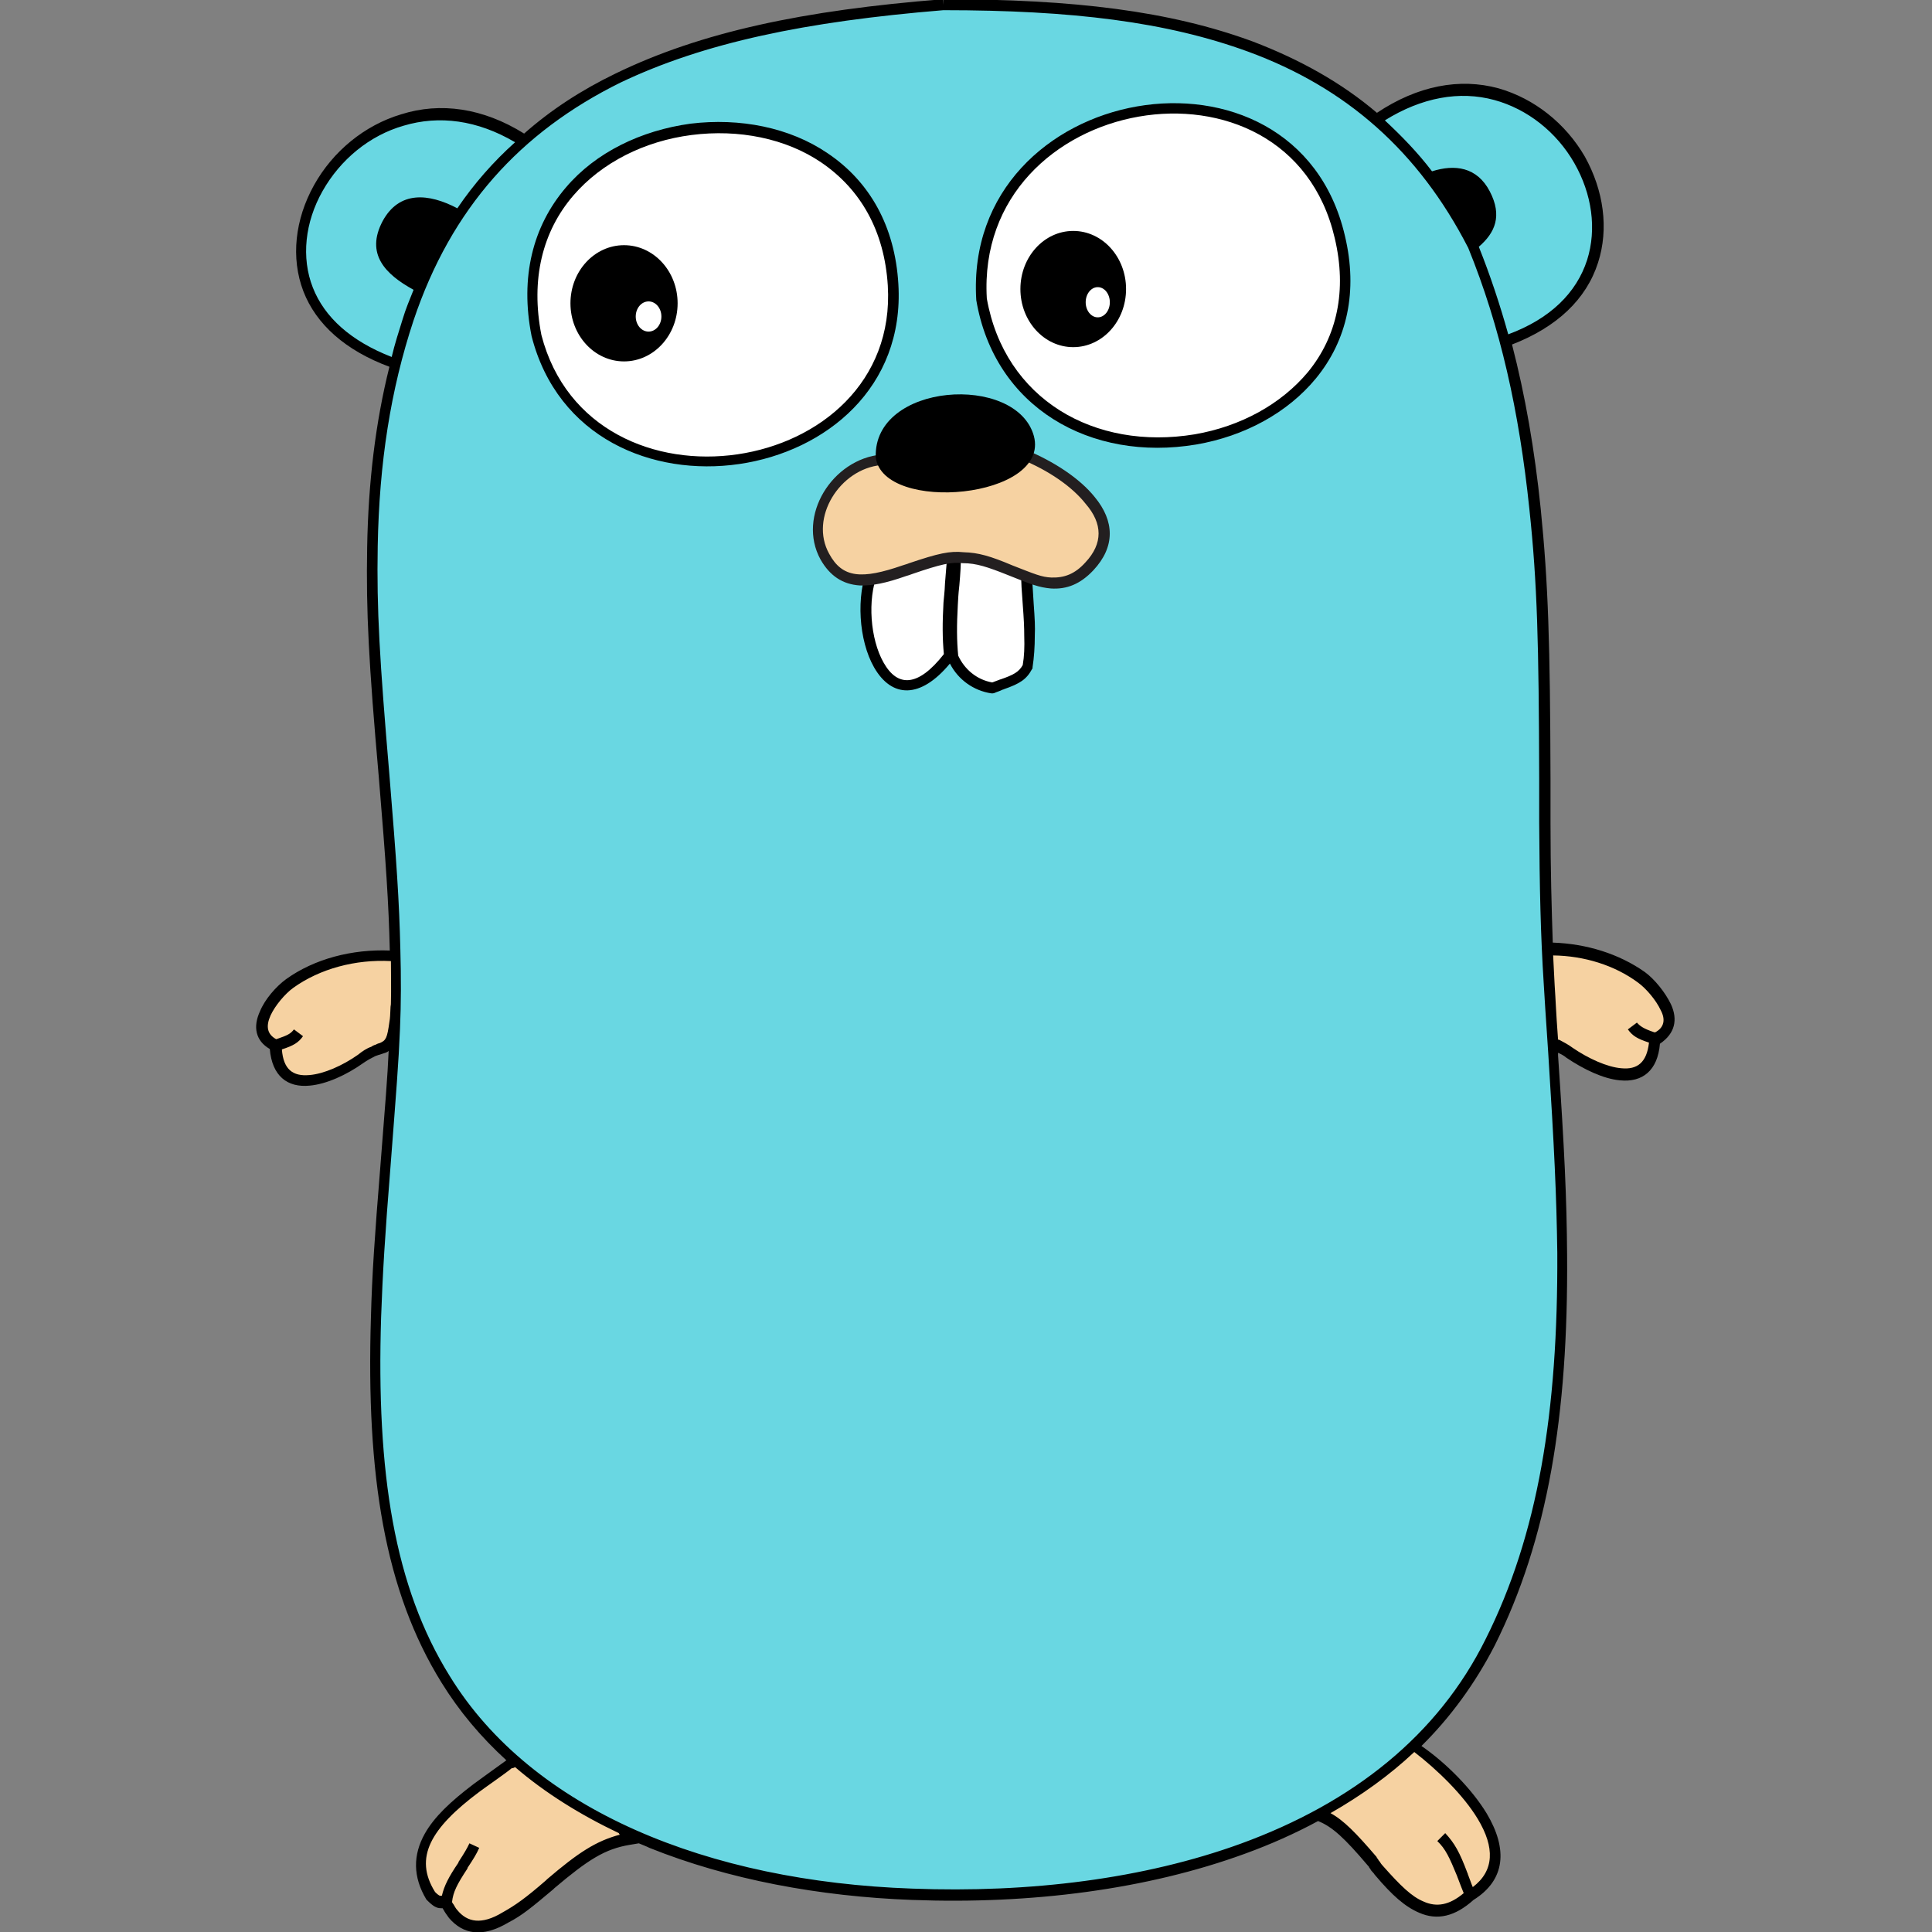 <?xml version="1.0" encoding="utf-8"?>
<!-- Generator: Adobe Illustrator 24.0.2, SVG Export Plug-In . SVG Version: 6.00 Build 0)  -->
<svg version="1.1" id="Capa_1" xmlns="http://www.w3.org/2000/svg" xmlns:xlink="http://www.w3.org/1999/xlink" x="0px" y="0px"
	 viewBox="0 0 512 512" style="enable-background:new 0 0 512 512;" xml:space="preserve">
<rect x="0" y="0" width="512" height="512" fill="#808080" stroke="none"/>
<style type="text/css">
	.st0{fill:#F6D2A2;}
	.st1{fill:#69D7E2;}
	.st2{fill:#FFFFFF;}
	.st3{fill:#231F20;}
</style>
<g>
	<path class="st0" d="M72.8,277c0.7,15.1,15.9,8.1,22.6,3.4c6.5-4.6,8.4-0.7,9-9.5c0.4-5.9,1-11.6,0.7-17.5
		c-9.8-0.9-20.4,1.5-28.5,7.3C72.3,263.6,64.7,273.3,72.8,277"/>
	<path class="st0" d="M374.3,462.9c11.6,7.2,32.9,28.9,15.4,39.5c-16.7,15.3-26.1-16.9-40.8-21.3
		C355.2,472.5,363.1,464.5,374.3,462.9L374.3,462.9L374.3,462.9z"/>
	<path class="st0" d="M166.6,487.5c-13.7,2.1-21.3,14.4-32.8,20.7c-10.7,6.3-14.8-2.1-15.7-3.8c-1.6-0.7-1.5,0.7-4.1-1.9
		c-10-15.7,10.3-27.2,20.9-35C149.6,464.5,158.8,477.3,166.6,487.5L166.6,487.5L166.6,487.5z"/>
	<path class="st0" d="M438.8,275.1c-0.7,15.1-15.9,8.1-22.6,3.4c-6.5-4.6-8.4-0.7-9-9.5c-0.4-5.9-1-11.6-0.7-17.5
		c9.8-0.9,20.4,1.5,28.5,7.3C439.1,261.7,446.9,271.4,438.8,275.1"/>
	<path class="st1" d="M398.7,90.6c52.4-18.5,11.5-90.3-34.2-58.6c-30-25.7-71.2-30.4-114.6-30.4c-42.4,3.4-82.8,11.2-111,35.8
		C93.3,8,51.3,78.5,104.8,96.3c-15,58.2,2.1,117.5-0.3,176.7c-2.2,53.2-16.2,124.4,13.4,172.1c25.1,40.8,79.2,55.4,123.7,57
		c56.8,2.1,125.7-11.9,153.3-67c26.4-52.4,19.1-117.8,15.7-174.3C407.2,203.7,413.5,145.7,398.7,90.6L398.7,90.6z"/>
	<path d="M442.8,266.1c-1.5-3.1-4.3-6.6-6.9-8.5c-6.8-4.8-15.4-7.5-24.4-7.8c-0.3-9.1-0.6-19.1-0.6-31.7v-11.5
		c-0.1-36.1-0.6-52-2.6-71.8c-1.6-15.6-4.1-30-7.6-43.5c11.9-4.6,19.7-12,22.8-21.7c2.9-9,1.5-19.1-3.5-28.1
		c-5.1-8.8-13.4-15.4-22.9-18.1c-10.3-2.8-21.4-0.7-32.2,6.5c-9.5-8.1-20.6-14.2-32.9-18.9C310,2.9,284.6-0.2,250-0.2v1.5l-0.1-1.5
		c-36.9,2.9-64.2,8.7-86.8,19.7c-9.1,4.4-17.2,9.7-24.2,15.9c-10.9-6.8-22.2-8.4-32.6-5.1c-9.7,2.9-18.1,9.8-23.1,18.8
		c-5,9-6.2,19.2-2.8,28.1c3.4,8.8,11.2,15.7,22.8,20c-3.7,14.8-5.6,30.6-5.9,47.9c-0.3,16.9,0.4,30.4,3.1,61
		c1.9,22.8,2.6,33.2,2.9,45.8c-10-0.4-20,2.2-27.5,7.6c-2.6,1.9-5.6,5.3-6.9,8.5c-1.9,4.1-1.2,7.8,2.6,10c0.6,7.1,4.6,10.3,10.6,9.7
		c4.4-0.4,9.7-2.8,14.2-6c1-0.7,2.1-1.3,3.1-1.8c0.4-0.1,0.7-0.3,1.2-0.4c0,0,0.9-0.3,1.2-0.4c0.4-0.1,0.9-0.3,1.2-0.6
		c-0.3,6.9-0.9,14.1-2.2,30.6c-1.5,18.5-2.2,28.6-2.5,40c-1.3,42,3.7,72.6,18.7,96.8c4.7,7.6,10.4,14.4,17.2,20.6
		c-1.3,0.9-6.9,5-8.7,6.3c-6.2,4.7-10.4,8.7-12.9,13.1c-3.2,5.7-3.2,11.5,0.4,17.5l0.1,0.1l0.1,0.1c1.6,1.6,2.5,2.1,3.7,2.1h0.1h0.3
		l0,0c0.1,0.3,0.3,0.4,0.4,0.7c0.4,0.7,0.9,1.3,1.3,1.9c3.7,4.3,8.8,5.3,15.7,1.2c3.7-1.9,6.3-4.1,11.9-8.8c0.1-0.1,0.1-0.1,0.3-0.3
		c9-7.6,13.4-10.4,20-11.5l2.4-0.4c0.9,0.4,1.8,0.7,2.8,1.2c20.9,8.4,45.1,12.9,69.6,13.8c31.7,1.2,62.3-2.8,88.1-12.2
		c6.9-2.5,13.4-5.4,19.5-8.7c3.8,1.5,7.1,4.6,13.2,11.8c0.3,0.3,0.3,0.3,0.4,0.6c0.3,0.3,0.3,0.4,0.4,0.6c0.3,0.4,0.7,0.7,1,1.2
		c4.8,5.7,8.1,8.5,11.8,10.1c4.8,2.1,9.5,1,14.4-3.4c8.5-5.3,9.1-13.5,3.5-22.9c-4-6.6-10.9-13.5-17.3-17.9
		c7.6-7.5,14.2-16.5,19.4-26.6c14.1-28.2,19.5-61.1,19.2-103.4c-0.1-15-0.7-28.1-2.4-53v-0.7c0.7,0.3,1.5,0.7,2.2,1.3
		c4.6,3.1,9.8,5.6,14.2,6c6,0.6,10-2.6,10.6-9.7l0,0C443.9,273.9,444.7,270.2,442.8,266.1L442.8,266.1z M396,26.5
		c8.8,2.4,16.5,8.5,21.2,16.7s6,17.5,3.4,25.7c-2.8,8.7-9.8,15.6-20.9,19.7c-2.2-7.9-4.8-15.7-7.8-23.2c4.3-3.7,6.3-8.2,2.9-14.7
		s-9.3-7.2-15.3-5.3c-3.8-5-8.1-9.4-12.5-13.5C376.8,25.8,386.8,24,396,26.5L396,26.5z M82.9,76.2c-3.1-7.9-2.1-17.3,2.6-25.6
		S97.9,35.9,107,33.3c9.4-2.8,19.5-1.5,29.5,4.4c-5.7,5.1-10.9,11-15.3,17.5c-7.6-4-15.4-4.7-19.8,3.4c-4.6,8.7,0.7,14.1,8.2,18.2
		c-1,2.5-2.1,5.1-2.9,7.8c-1,3.2-2.1,6.6-2.9,10C93,90.4,86,84.1,82.9,76.2L82.9,76.2z M100.7,276.4c-0.1,0-1,0.3-1,0.4
		c-0.4,0.1-0.9,0.3-1.3,0.6c-1.2,0.4-2.4,1.2-3.5,2.1c-4.1,2.9-9.1,5.1-12.9,5.4c-4.4,0.4-6.9-1.5-7.3-6.8c3.1-1,4.4-1.8,5.6-3.5
		l-2.4-1.8c-0.9,1.2-1.8,1.6-4.4,2.5l0,0c-0.1,0-0.1,0-0.3,0.1c-2.4-1.3-2.8-3.4-1.5-6.3c1.2-2.6,3.8-5.7,6-7.3
		c7.1-5.1,16.5-7.6,25.9-7.1c0,3.7,0.1,7.3,0,10.9c0,0.4,0,0.7-0.1,1.2c-0.1,2.1-0.1,2.9-0.3,4l0,0
		C102.6,275.1,102.3,275.7,100.7,276.4L100.7,276.4z M145,498c-0.1,0.1-0.1,0.1-0.3,0.3c-5.4,4.7-8.1,6.6-11.5,8.5
		c-5.6,3.4-9.4,2.6-12-0.6c-0.4-0.4-0.7-1-1-1.5c-0.1-0.1-0.3-0.4-0.4-0.6c0,0,0,0,0-0.1c0.3-2.6,1.3-4.6,4-8.7
		c0.1-0.1,0.1-0.1,0.1-0.3c1.6-2.4,2.4-3.7,3.1-5.3l-2.6-1.2c-0.6,1.3-1.3,2.5-2.8,4.8c-0.1,0.1-0.1,0.1-0.1,0.3
		c-2.6,3.8-3.8,6.2-4.4,8.8h-0.1c0,0,0,0-0.1,0h-0.3c-0.3-0.1-0.7-0.4-1.3-1c-5.7-9.1-1.2-16.9,11.8-26.6c1.6-1.2,7.1-5,8.5-6.2
		c0.3,0,0.6-0.1,0.9-0.3c7.9,6.8,17.2,12.6,27.5,17.5l0,0c0,0.1,0.1,0.3,0.3,0.4C157.9,487.9,153.2,491,145,498L145,498z M391.6,482
		c4.6,7.6,4.4,13.8-1.3,18.1c-0.4-0.9-0.7-1.9-1.3-3.4c0-0.1,0-0.1-0.1-0.3c-2.1-5.6-3.4-7.9-5.9-10.6l-2.1,2.1
		c2.2,2.1,3.2,4.3,5.3,9.4c0,0.1,0,0.1,0.1,0.3c0.7,1.9,1.2,3.1,1.6,4.1c-3.8,3.2-7.2,3.8-10.7,2.2c-3.1-1.3-6-4.1-10.7-9.4
		c-0.3-0.3-0.6-0.7-0.9-1.2c-0.1-0.1-0.3-0.3-0.4-0.6c-0.3-0.3-0.3-0.3-0.4-0.6c-5.4-6.3-8.7-9.7-12.2-11.6
		c8.2-4.7,15.6-10,22.2-16.2C380.9,469,387.8,475.7,391.6,482L391.6,482z M393.7,434.4c-12.6,25.4-35,43.3-64.9,54.2
		c-25.6,9.3-55.8,13.1-87.1,11.9c-53.9-1.9-100.6-20.7-122.5-56.3c-14.7-23.6-19.5-53.8-18.2-95.2c0.4-11.3,1-21.4,2.5-40
		c1.6-20.9,2.1-26.9,2.5-36.3c0.3-6.8,0.3-13.7,0.1-21c-0.3-12.9-1-23.2-2.9-46.3c-2.6-30.6-3.4-43.9-3.1-60.7
		c0.4-22,3.4-41.4,9.5-59.8c10-29.8,28.3-49.9,54.8-63C186.6,11.3,213.5,5.7,250,2.7c34.2,0,59.2,3.1,80.8,11
		c25.9,9.5,45.1,26.3,58.3,52c8.5,20.9,13.5,43.3,16.2,69.2c2.1,19.7,2.5,35.5,2.6,71.5v11.5c0.1,17.8,0.4,30.3,1.2,42.7
		c0.3,4.8,0.4,6.9,1.2,18.5c1.6,25,2.2,37.9,2.4,52.9C412.9,374.2,407.6,406.7,393.7,434.4L393.7,434.4z M438.6,273.6L438.6,273.6
		c-0.1,0-0.3-0.1-0.4-0.1c-2.6-0.9-3.5-1.5-4.4-2.5l-2.4,1.8c1.3,1.8,2.6,2.5,5.6,3.5c-0.6,5.3-3.1,7.2-7.3,6.8
		c-3.8-0.3-8.8-2.6-12.9-5.4c-1.2-0.9-2.4-1.5-3.5-2.1c-0.1,0-0.3-0.1-0.4-0.1c-0.6-8.1-0.6-10.1-0.9-14.4c-0.1-2.6-0.3-5.3-0.4-7.9
		c8.2,0.1,16.3,2.6,22.5,7.2c2.2,1.6,4.8,4.7,6,7.3C441.4,270.1,441.1,272.3,438.6,273.6L438.6,273.6z"/>
	<g transform="translate(108.935, 96.951)">
		<path class="st2" d="M163.2,56.1c0.1,7.5,1.6,15.7,0.3,23.6c-2.1,3.8-5.9,4.3-9.3,5.7c-4.7-0.7-8.7-3.8-10.6-8.2
			c-1.2-9,0.3-17.5,0.7-26.4c0-0.3,5.6,0.1,10.6,1.6C159.3,53.7,163.2,56,163.2,56.1L163.2,56.1z"/>
		<path class="st2" d="M121.7,56.7c-4.1,15.6,5.4,41,21.2,20.1c-1.2-8.8,0.1-17.3,0.6-26C143.5,50.1,121.8,55.7,121.7,56.7
			L121.7,56.7z"/>
		<path d="M165,63c-0.3-4.4-0.4-6.2-0.4-8.4v-1l-1-0.3L145,47.6v-1l-1.9,0.4H143v0.1l-20.9,5.3l-0.7,0.1l-0.3,0.7
			c-3.2,7.8-2.5,19.5,1.6,26.7c4.7,8.2,12.3,8.4,20.1-1c2.2,4.3,6.3,7.2,11,7.9h0.4l0.4-0.1c0.6-0.3,1.2-0.4,2.2-0.9
			c0.1,0,0.1,0,0.3-0.1c4.3-1.5,6-2.6,7.5-5.4l0.1-0.1v-0.3c0.4-2.6,0.6-5.4,0.6-8.5C165.4,69.2,165.3,67.1,165,63L165,63z
			 M141.5,57.6c-0.1,2.6-0.3,3.7-0.4,5.1c-0.3,5.4-0.3,9.5,0.1,13.7c-6.9,8.8-12.3,8.8-16,2.2c-3.5-6.2-4.3-16.6-1.6-23.5l18.5-4.7
			C141.9,52.3,141.8,54.2,141.5,57.6L141.5,57.6z M162.1,79.3c-1,1.8-2.4,2.6-5.9,3.8c-0.1,0-0.1,0-0.3,0.1
			c-0.9,0.3-1.5,0.6-1.9,0.7c-4-0.7-7.3-3.4-9-7.1c-0.4-4-0.4-8.1-0.1-13.5c0.1-1.5,0.1-2.5,0.4-5.1c0.3-3.4,0.4-5.4,0.4-7.3l16,4.8
			c0,1.9,0.1,3.7,0.4,7.5c0.3,4,0.4,6,0.4,8.4C162.6,74.5,162.5,77,162.1,79.3L162.1,79.3z"/>
	</g>
	<g transform="translate(48.476, 21.976)">
		<path class="st2" d="M93.7,67.1c13.5,52.6,97.7,39.1,94.4-13.7C184.3-9.7,80.8,2.5,93.7,67.1"/>
		<path d="M189.6,53.3c-0.9-15.3-7.6-27.2-18.8-34.7c-10-6.8-23.2-9.4-36.3-7.8c-13.1,1.8-25.1,7.6-33,16.9
			C92.7,38,89.3,51.5,92.4,67.1l1.3-0.3l-1.3,0.3C106.2,121.1,192.9,108.1,189.6,53.3L189.6,53.3z M95,66.8
			c-2.9-14.8,0.3-27.5,8.5-37c7.5-8.7,18.8-14.4,31.3-16s25,0.9,34.4,7.3c10.4,7.1,16.7,18.1,17.6,32.6
			C189.9,105,108.1,117.3,95,66.8L95,66.8z"/>
		<ellipse cx="116.9" cy="58.4" rx="14.2" ry="15.4"/>
		<ellipse class="st2" cx="123.4" cy="61.9" rx="3.4" ry="4"/>
	</g>
	<g transform="translate(129.618, 18.098)">
		<path class="st2" d="M130.6,61.1c10.4,60.4,109.1,44.4,94.9-16.5C212.7-10,127.1,5.2,130.6,61.1"/>
		<path d="M226.8,44.4c-13.1-56.3-101.2-40.8-97.7,16.9v0.1c4.8,28.5,30.3,43,58.3,38.3c12.8-2.2,24.2-8.4,31.7-17.5
			C227.4,72.1,230.3,59.1,226.8,44.4L226.8,44.4z M217,80.5c-7.1,8.5-17.8,14.4-30,16.5c-26.6,4.4-50.4-9.3-55.1-36
			c-3.2-54.3,79.9-68.9,92.2-16C227.4,58.9,224.7,71.1,217,80.5L217,80.5z"/>
		<ellipse cx="154.8" cy="58.5" rx="14" ry="15.4"/>
		<ellipse class="st2" cx="161.3" cy="62" rx="3.2" ry="4"/>
	</g>
	<g transform="translate(99.536, 70.451)">
		<path class="st0" d="M134.1,51.5c-11.6,1-21,14.7-15,25.6c7.9,14.4,25.7-1.3,36.7,0.1c12.8,0.3,23.2,13.5,33.3,2.4
			c11.3-12.3-4.8-24.4-17.6-29.7L134.1,51.5L134.1,51.5z"/>
		<path class="st3" d="M190.6,61.3c-4-5-10.9-9.5-18.4-12.6l-0.3-0.1h-0.3L134.1,50c-13.1,1.2-22.5,16.3-16.2,27.8
			c2.5,4.4,5.9,6.6,10.4,6.9c3.4,0.1,6.9-0.6,12.3-2.5c0.4-0.1,1-0.3,1.8-0.6c7.3-2.5,10.3-3.2,13.2-2.8h0.1c3.5,0,6.5,1,12,3.2
			c6.2,2.5,8.1,3.2,11.2,3.5c4.3,0.3,7.9-1.2,11.3-4.8C196.1,74.4,195.8,67.6,190.6,61.3L190.6,61.3z M188.1,78.6
			c-2.8,3.1-5.6,4.1-9,4c-2.6-0.1-4.4-0.9-10.3-3.2c-5.9-2.5-9.1-3.4-12.9-3.5c-3.7-0.4-6.8,0.3-14.5,2.9c-0.7,0.3-1.3,0.4-1.8,0.6
			c-10.7,3.7-15.9,3.4-19.4-3.1c-5.3-9.5,2.8-22.5,13.8-23.5l37.2-1.5c7.1,2.9,13.4,7.2,17,11.8C192.7,68.3,192.8,73.6,188.1,78.6
			L188.1,78.6z"/>
		<g transform="translate(11.953, 0)">
			<path d="M162.5,45.1c-4.6-16.7-42.7-14.2-41.9,5.7C122.6,65.7,166.9,61.7,162.5,45.1L162.5,45.1z"/>
		</g>
	</g>
</g>
</svg>
